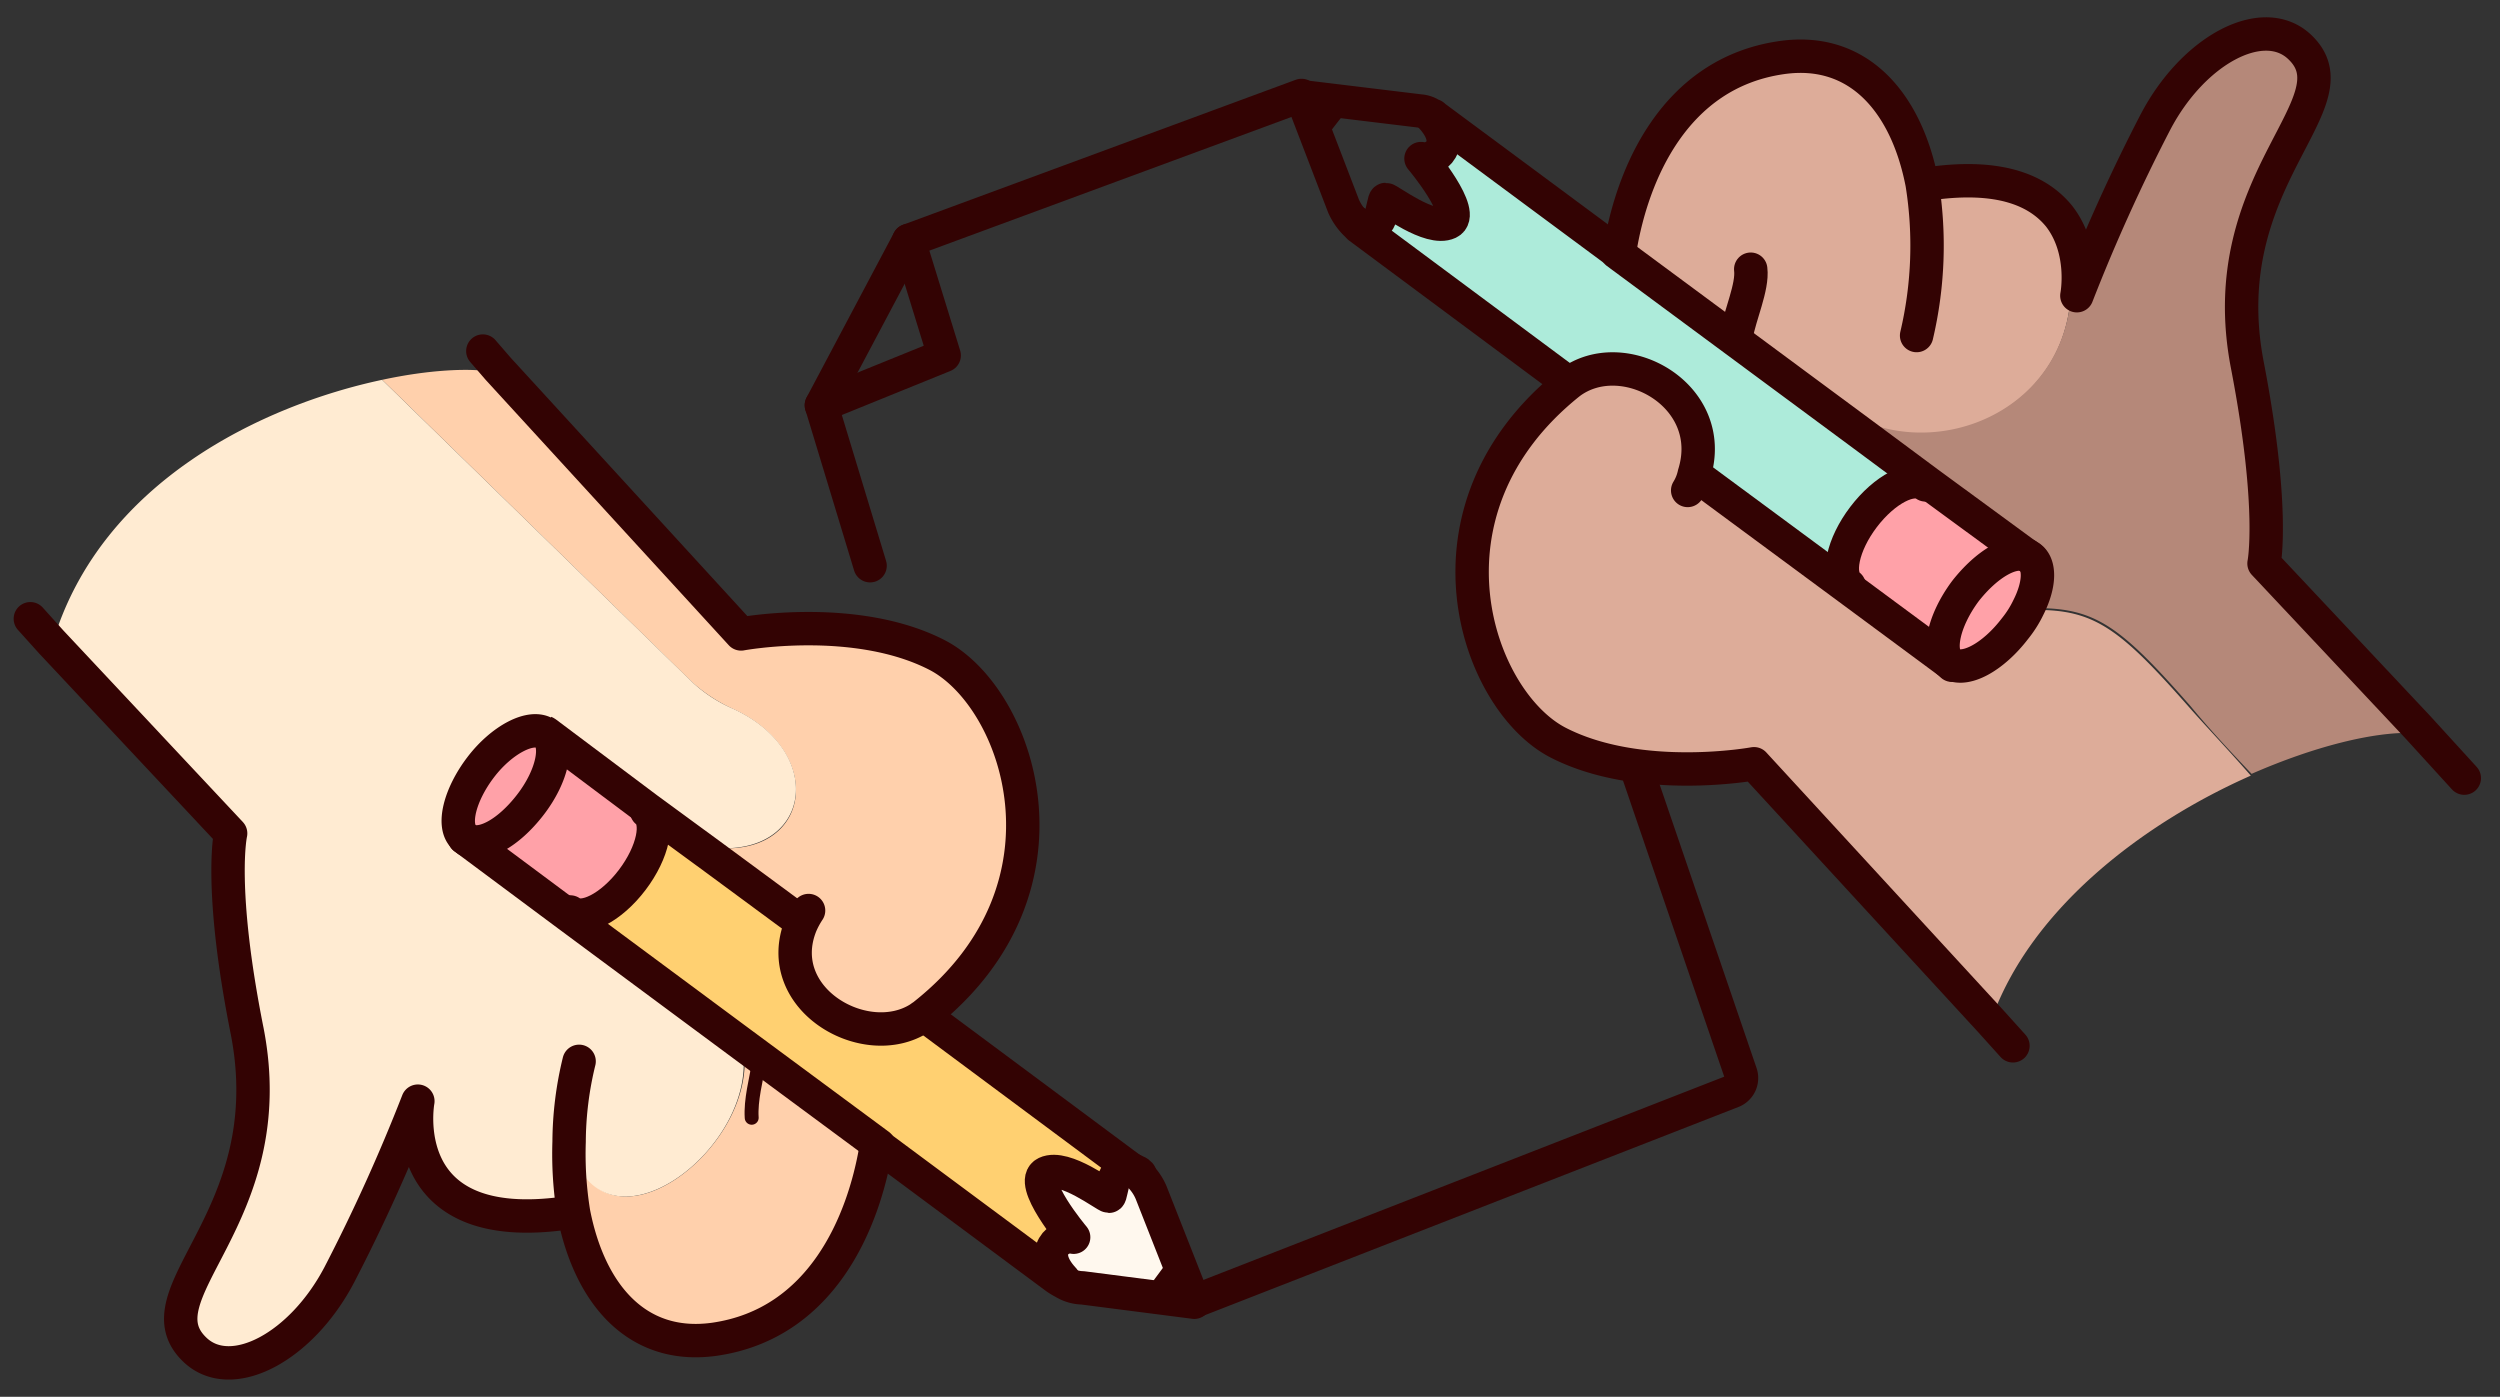 <svg id="Layer_1" data-name="Layer 1" xmlns="http://www.w3.org/2000/svg" viewBox="0 0 280 156.44"><rect x="0" y="0" width="280" height="156.44" fill="#333333" stroke="none"/><defs><style>.cls-1{fill:#ffa1a8;}.cls-2{fill:#ffd071;}.cls-3{fill:#fff8ee;}.cls-4{fill:#adebda;}.cls-5{fill:#ddac99;}.cls-6{fill:#b58879;}.cls-7{fill:#ffd0ac;}.cls-8{fill:#ffebd2;}.cls-10,.cls-11,.cls-12,.cls-9{fill:none;}.cls-10,.cls-11,.cls-9{stroke:#330303;stroke-linejoin:round;}.cls-11,.cls-9{stroke-linecap:round;}.cls-10,.cls-9{stroke-width:3.74px;}.cls-11{stroke-width:1.56px;}</style></defs><title>2-diversity</title><g id="_Group_" data-name="&lt;Group&gt;"><path class="cls-1" d="M61.14,82.19c1.49,1.12.75,4.71-1.73,7.93s-5.33,4.71-6.94,4l-.5-.38c-1.36-1.24-.49-4.71,1.86-7.8S59.53,81.07,61.14,82.19Z"/><path class="cls-1" d="M61.14,82.07l11.4,8.42-.12.25c1.48,1.11.74,4.58-1.61,7.68s-5.46,4.71-6.94,3.6l-.25.37-11.15-8.3c1.61.74,4.58-.87,6.94-4s3.22-6.81,1.73-8.05Z"/><path class="cls-2" d="M103.89,113.79,127.06,131c.13.12.25.12.37.25-2.85-1.74-2.72,2.72-3.09,2.72s-5-3.59-7.07-2.6,3.1,7.19,3.1,7.19c-1.49-.37-4.09,1.49-1.11,4.71l-.13.12a4.14,4.14,0,0,1-1-.62L98.81,128.41l-.37-.37L83.2,116.76,63.62,102.39l.25-.37c1.48,1.11,4.58-.5,6.94-3.6s3.09-6.57,1.61-7.68l.12-.25,7.31,5.45,9.91,7.31c-3.34,8.31,7.32,14.38,13.39,10.41l.74.13Z"/><path class="cls-3" d="M124.34,134.11c.37,0,.24-4.46,3.09-2.73a5.39,5.39,0,0,1,1.49,2.11l4.83,12.27-12.51-1.62a10,10,0,0,1-2.11-.62l.13-.12c-3-3.22-.38-5.08,1.11-4.71,0,0-5.2-6.19-3.1-7.18S124,134,124.34,134.11Z"/><path class="cls-1" d="M227.06,62.24c.12.12.24.12.37.25,1.11.87,1,3.1-.25,5.57a12,12,0,0,1-1.49,2.36c-2.48,3.22-5.7,5-7.31,3.84s-.74-4.71,1.74-8.05C222.47,63.23,225.45,61.5,227.06,62.24Z"/><path class="cls-1" d="M220.12,66.21c-2.48,3.22-3.22,6.81-1.74,8.05l-.12.12L206.86,66l.12-.25c-1.48-1.12-.74-4.58,1.61-7.68s5.46-4.71,6.94-3.6l.25-.37,11.15,8.18C225.45,61.5,222.47,63.23,220.12,66.21Z"/><path class="cls-4" d="M208.72,48.61l7.18,5.33-.24.37c-1.49-1.11-4.59.5-6.94,3.59s-3.1,6.57-1.61,7.69l-.13.24L189.88,53.2h0c2.73-8.93-8.17-14.75-14-10.17l-.25-.37L152.46,25.44c-.12-.12-.25-.12-.25-.25,2.85,1.74,2.73-2.85,3.1-2.72s5,3.59,7.07,2.6-3.1-7.19-3.1-7.19c1.48.37,4.09-1.49,1.11-4.71l.13-.25c.12,0,.12.13.24.13l20.08,14.87.37.37Z"/><path class="cls-5" d="M218.38,74.26h0c1.61,1.11,4.83-.62,7.31-3.84a12,12,0,0,0,1.49-2.36l.87.25c6.56,0,9.41,2.11,17.22,11,1.86,2.11,4.34,4.71,6.82,7.56-11.78,5.2-24.66,14.74-29.12,27.51l-.13.12L196.33,85.66S183.56,88,174.39,83.31s-16.6-26,1.24-40.28h0c6-4.58,16.73,1.37,14,10.17h0l17.09,12.63Z"/><path class="cls-5" d="M215.28,20.61l.75-.13c8.3-1.24,12.51.87,14.74,3.6l-.12.12c5.95,18.34-9.67,27.38-21.19,23.54l-.74,1L181.09,28.29l.24-.37c1.49-8.06,5.95-19.58,18.09-21.31C208.22,5.24,213.55,11.56,215.28,20.61Z"/><path class="cls-6" d="M230.77,24.08c3,3.84,2,8.92,2,8.92a199.28,199.28,0,0,1,8.79-19.46c4.22-7.93,12-12,16-8.55,7.06,6.32-9.79,14.75-5.7,35.81C254.94,57,253.7,63,253.7,63l17.22,18.34-.74.75c-4.34-.13-10.91,1.48-18,4.58-2.6-2.73-5-5.33-6.82-7.56-7.8-8.92-10.65-11-17.22-11l-.87-.24c1.24-2.48,1.37-4.71.25-5.58-.12-.12-.25-.12-.37-.25L216,53.81l-7.19-5.32.74-1c11.4,4.08,27-5.08,21.19-23.42Z"/><path class="cls-7" d="M83.2,116.88l15.24,11.28-.25.37c-1.49,8.06-6,19.58-18.09,21.31-8.67,1.24-14-5-15.74-14.12a33.32,33.32,0,0,1-.49-7.93H64C67.09,142.29,85.55,128.41,83.2,116.88Z"/><path class="cls-7" d="M80.72,95c10.28.5,11.65-10.9,1.36-15.61a18,18,0,0,1-4.58-3L42.8,42.54c5.21-1.12,9.79-1.36,12.52-.87l.49-.49L83,70.91s12.76-2.35,21.93,2.36,16.61,26-1.36,40.27c-.13.12-.37.25-.5.37-6.07,4-16.72-2.11-13.38-10.41l-9.91-7.31Z"/><path class="cls-8" d="M63.74,127.79h0a27.74,27.74,0,0,0,.5,7.93l-.74.12c-19.58,2.85-16.73-12.51-16.73-12.51A201,201,0,0,1,38,142.78c-4.34,7.93-12,12-16,8.55-7.07-6.32,9.79-14.74,5.7-35.81-3.1-16.23-1.86-22.18-1.86-22.18L5.75,71.91,6,71.66c5.45-17.72,23.42-26.27,36.8-29.12L77.5,76.37a16.11,16.11,0,0,0,4.58,3C92.37,84.05,91,95.32,80.72,95l-.87,1.12-7.31-5.45-11.4-8.55-.12.12c-1.49-1.12-4.83.5-7.31,3.84-2.36,3.1-3.22,6.57-1.86,7.81A.12.12,0,0,0,52,94c.13.13.25.13.37.25l11.16,8.3L83.07,117C85.55,128.41,67.09,142.29,63.74,127.79Z"/><path class="cls-9" d="M218.38,74.26c-1.48-1.12-.74-4.71,1.74-8.05,2.35-3,5.2-4.71,6.94-4,.12.12.24.12.37.25,1.11.87,1,3.1-.25,5.57a12,12,0,0,1-1.49,2.36C223.21,73.64,220,75.37,218.38,74.26Z"/><path class="cls-9" d="M207.11,65.59c-1.49-1.12-.75-4.59,1.61-7.69s5.45-4.7,6.94-3.59"/><polyline class="cls-9" points="189.88 53.2 206.98 65.83 218.38 74.26 218.63 74.51"/><path class="cls-9" d="M227.55,62.61l-.49-.37L215.9,54.06l-7.18-5.33L181.09,28.29l-.38-.37L160.64,13.05c-.12-.13-.12-.13-.25-.13a2.63,2.63,0,0,0-1.36-.49l-13.26-1.61,4.71,12.27a6.51,6.51,0,0,0,1.49,2.1l.24.25,23.18,17.22"/><path class="cls-9" d="M160.27,13.05c3,3.22.37,5.08-1.12,4.71,0,0,5.21,6.19,3.1,7.18s-6.69-2.6-7.06-2.6-.25,4.46-3.1,2.73c-.12,0-.25-.13-.37-.25"/><line class="cls-9" x1="148.99" y1="11.69" x2="147.26" y2="13.92"/><path class="cls-9" d="M194.47,37.58c.37-2.23,1.86-5.45,1.61-7.43"/><path class="cls-9" d="M214.66,37.58a43.9,43.9,0,0,0,.62-17c-1.73-9-7.06-15.37-15.73-14.13-12.15,1.74-16.73,13.26-18.09,21.31"/><path class="cls-9" d="M276,87.15l-5.2-5.7L253.57,63.11s1.24-6.07-1.86-22.18c-4.09-21.07,12.77-29.49,5.7-35.81-4.09-3.59-11.77.49-16,8.55a201,201,0,0,0-8.8,19.45s1-5.08-2-8.92c-2.23-2.73-6.44-4.83-14.75-3.59"/><path class="cls-9" d="M225.45,117.13,223,114.41,196.45,85.54s-12.76,2.35-21.93-2.36-16.61-26,1.24-40.27h0c6-4.58,16.73,1.36,14,10.16h0a5.79,5.79,0,0,1-.74,1.86"/><polyline class="cls-9" points="145.77 10.69 101.78 26.93 105.75 39.81 92 45.39 97.45 63.36"/><path class="cls-9" d="M61.14,82.19c1.49,1.12.75,4.71-1.73,7.93s-5.33,4.71-6.94,4c-.13,0-.25-.13-.37-.25a.13.13,0,0,1-.13-.13c-1.36-1.24-.49-4.71,1.86-7.8S59.53,81.07,61.14,82.19Z"/><path class="cls-9" d="M72.42,90.86c1.48,1.12.74,4.59-1.61,7.69s-5.46,4.7-6.94,3.59"/><polyline class="cls-10" points="60.89 81.94 61.14 82.07 72.54 90.62 79.98 96.07 89.89 103.38 90.14 103.63"/><path class="cls-9" d="M52,93.84l.5.37,11.15,8.3L83.2,117l15.24,11.27.37.38L118.14,143a7.12,7.12,0,0,0,1,.62,4.19,4.19,0,0,0,2.11.62l12.51,1.61-4.83-12.27a5.89,5.89,0,0,0-1.49-2.1c-.12-.13-.24-.25-.37-.25L103.89,114"/><path class="cls-9" d="M119.13,143.28c-3-3.22-.37-5.08,1.12-4.71,0,0-5.21-6.2-3.1-7.19s6.69,2.6,7.06,2.6.25-4.46,3.1-2.72c.12,0,.25.12.37.25"/><line class="cls-9" x1="130.53" y1="144.76" x2="132.27" y2="142.41"/><path class="cls-11" d="M85.06,118.74c-.38,2.23-1,4.46-.87,6.45"/><path class="cls-9" d="M64.86,118.87a38.56,38.56,0,0,0-1.12,9,41.13,41.13,0,0,0,.5,7.93C66,144.89,71.3,151.21,80,150c12.14-1.74,16.72-13.26,18.09-21.31"/><path class="cls-9" d="M3.4,69.3l2.35,2.61L25.83,93.34s-1.37,6,1.86,22.18C31.78,136.59,14.92,145,22,151.33c4.09,3.59,11.77-.49,16-8.55a201,201,0,0,0,8.8-19.45s-2.85,15.36,16.73,12.51"/><path class="cls-9" d="M54.08,39.32l1.73,2L83,71s12.76-2.36,21.93,2.35,16.61,26-1.36,40.27c-.13.13-.37.25-.5.37-6.07,4-16.72-2.1-13.38-10.4a10.14,10.14,0,0,1,.87-1.61"/><path class="cls-9" d="M133.75,145.76l60.35-23.55a1.61,1.61,0,0,0,.86-2l-11.52-33.7"/><line class="cls-9" x1="91.99" y1="45.39" x2="101.78" y2="26.93"/><path class="cls-12" d="M63.74,127.79c3.35,14.5,21.81.49,19.33-10.91a.47.47,0,0,0-.12-.37"/><path class="cls-12" d="M80.72,95c10.28.5,11.65-10.9,1.36-15.61a18,18,0,0,1-4.58-3L42.8,42.54l-4.21-4.09"/><path class="cls-12" d="M55.44,41.67c-2.85-.49-7.31-.25-12.51.87-13.39,2.85-31.35,11.4-36.8,29.12"/><path class="cls-12" d="M48.38,128.28c5.82,5.7,14.62,1,15.61-7.8"/><path class="cls-12" d="M209.46,47.62c11.52,4,27.14-5.2,21.19-23.54"/><path class="cls-12" d="M228.05,68.31c6.56,0,9.41,2.11,17.22,11,1.86,2.11,4.34,4.71,6.82,7.56,8.17,8.8,18.21,18.83,18.21,18.83"/><path class="cls-12" d="M270.05,82.19c-4.33-.12-10.9,1.49-18,4.58C240.31,92,227.43,101.52,223,114.28"/></g></svg>